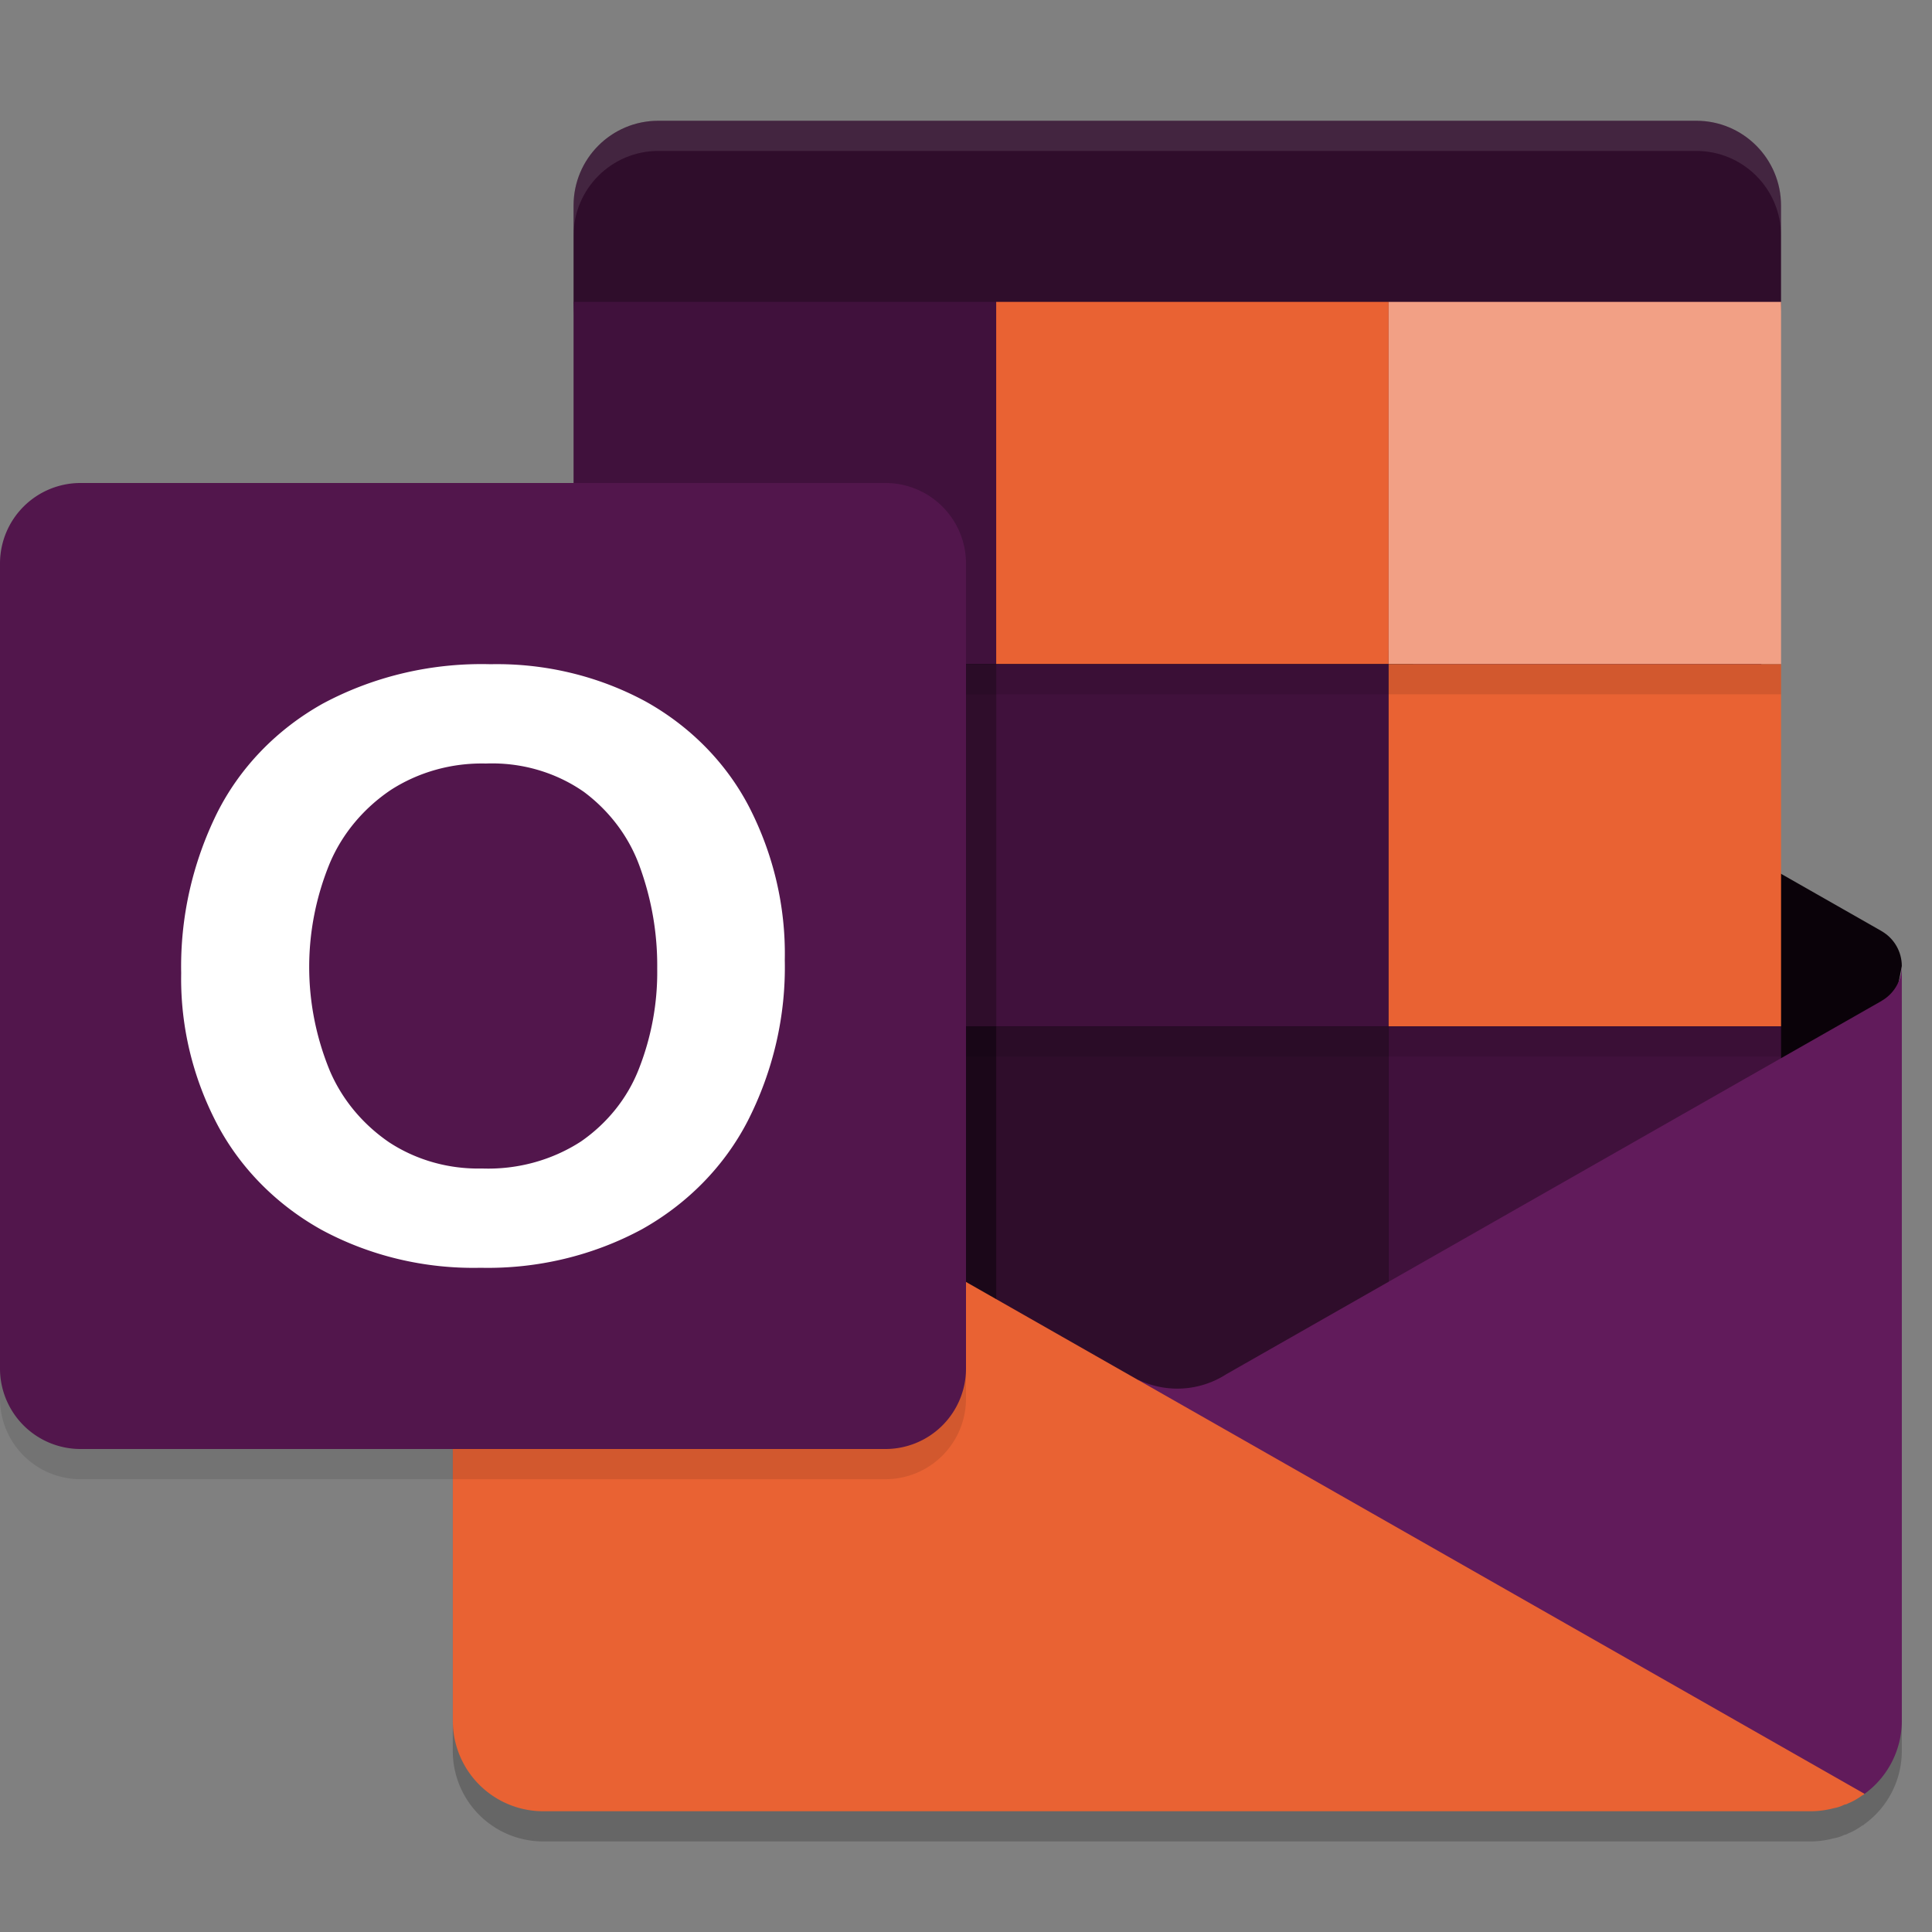 <svg xmlns="http://www.w3.org/2000/svg" width="64" height="64" version="1.1">
 <rect width="100%" height="100%" fill="#808080" stroke="none"/>
 <path style="opacity:0.2" d="m 63,33 a 1.332,1.332 0 0 1 -0.668,1.152 v 0.004 l -0.023,0.012 -0.008,0.004 -21.676,12.352 a 2.993,2.993 0 0 1 -2.922,0.18 l 0.016,0.023 -22.02,-12.547 v -0.02 h -0.02 l -0.059,-0.039 a 1.301,1.301 0 0 1 -0.621,-1.086 v 24.965 a 2.996,2.996 0 0 0 3,3 h 42 a 3.005,3.005 0 0 0 0.738,-0.102 1.274,1.274 0 0 0 0.363,-0.117 0.284,0.284 0 0 0 0.117,-0.043 2.095,2.095 0 0 0 0.461,-0.258 c 0.04,-0.02 0.062,-0.019 0.082,-0.059 v 0.008 A 2.995,2.995 0 0 0 63,58 Z"/>
 <path style="fill:#2f0d2b" d="M 56.191,4 H 21.808 c -1.551,8e-7 -2.808,1.257 -2.808,2.808 v 3.192 l 1.429,27.6 h 18.571 l 18.571,-1.4 1.428,-26.2 V 6.808 C 58.999,5.257 57.742,4 56.191,4 Z"/>
 <path style="fill:#0a0209" d="M 62.3,34.811 C 62.593,33.89 62.827,32.952 63,32.001 c -8.3e-5,-0.476 -0.254,-0.916 -0.667,-1.154 v -9.62e-4 l -0.026,-0.015 -0.008,-0.005 -21.675,-12.348 c -0.094,-0.061 -0.191,-0.116 -0.291,-0.166 v -1.19e-4 c -0.84,-0.417 -1.827,-0.417 -2.667,0 l -1.2e-4,1.19e-4 c -0.1,0.05 -0.197,0.105 -0.291,0.166 l -21.676,12.348 -0.008,0.005 -0.025,0.015 v 9.6e-4 c -0.412,0.238 -0.667,0.678 -0.667,1.154 0.173,0.951 0.407,1.889 0.7,2.81 L 38.684,51.621 Z"/>
 <path style="fill:#40113c" d="M 19,10 H 33 V 22 H 19 Z"/>
 <path style="fill:#e96233" d="M 33,10 H 46 V 22 H 33 Z"/>
 <path style="fill:#f2a085" d="M 46,10 H 59 V 22 H 46 Z"/>
 <path style="fill:#2f0d2b" d="m 19,22 h 14 v 12 H 19 Z"/>
 <path style="fill:#40113c" d="M 33,22 H 46 v 12 H 33 Z"/>
 <path style="fill:#e96233" d="m 46,22 h 13 v 12 H 46 Z"/>
 <path style="fill:#1b0719" d="M 19,34 H 33 V 47.4 H 19 Z"/>
 <path style="fill:#2f0d2b" d="M 33,34 H 46 V 47.4 H 33 Z"/>
 <path style="fill:#40113c" d="M 46,34 H 59 V 47.4 H 46 Z"/>
 <rect style="opacity:0.1" width="40" height="1" x="19" y="34"/>
 <path style="fill:#611b5b" d="m 62.333,33.154 v 9.8e-4 l -0.026,0.015 -0.007,0.004 L 40.624,45.522 a 2.993,2.993 0 0 1 -2.921,0.182 l 7.549,10.122 16.508,3.594 -6.02e-4,0.009 A 2.995,2.995 0 0 0 63,57 V 32 a 1.332,1.332 0 0 1 -0.667,1.153 z"/>
 <path style="fill:#e96233" d="m 15.7,33.18 v -0.02 h -0.02 l -0.06,-0.04 a 1.301,1.301 0 0 1 -0.62,-1.12 v 25 a 2.996,2.996 0 0 0 3,3 h 42 a 3.005,3.005 0 0 0 0.74,-0.1 1.274,1.274 0 0 0 0.36,-0.12 0.284,0.284 0 0 0 0.12,-0.04 2.095,2.095 0 0 0 0.46,-0.26 c 0.04,-0.02 0.06,-0.02 0.08,-0.06 z"/>
 <path style="opacity:0.1" d="M 2.667,17 H 29.333 a 2.667,2.667 0 0 1 2.667,2.667 V 46.333 A 2.667,2.667 0 0 1 29.333,49 H 2.667 A 2.667,2.667 0 0 1 0,46.333 V 19.666 a 2.667,2.667 0 0 1 2.667,-2.667 z"/>
 <rect style="opacity:0.1" width="40" height="1" x="19" y="22"/>
 <path style="fill:#52164c" d="M 2.667,16 H 29.333 a 2.667,2.667 0 0 1 2.667,2.667 V 45.333 A 2.667,2.667 0 0 1 29.333,48 H 2.667 A 2.667,2.667 0 0 1 0,45.333 V 18.667 a 2.667,2.667 0 0 1 2.667,-2.667 z"/>
 <path style="fill:#ffffff" d="m 7.188,26.938 a 8.914,8.36 0 0 1 3.5,-3.627 10.585,9.927 0 0 1 5.563,-1.308 9.842,9.231 0 0 1 5.146,1.24 8.824,8.275 0 0 1 3.407,3.465 11.931,11.19 0 0 1 1.193,5.096 12.58,11.799 0 0 1 -1.229,5.332 A 9.037,8.475 0 0 1 21.261,40.723 10.231,9.595 0 0 1 15.921,41.997 10.08,9.454 0 0 1 10.66,40.744 8.963,8.406 0 0 1 7.21,37.272 11.637,10.914 0 0 1 6.002,32.237 12.908,12.106 0 0 1 7.188,26.938 Z m 3.73,8.514 a 5.791,5.431 0 0 0 1.969,2.386 5.141,4.821 0 0 0 3.076,0.87 5.4,5.064 0 0 0 3.285,-0.897 5.549,5.204 0 0 0 1.912,-2.393 9.861,9.248 0 0 0 0.611,-3.33 10.793,10.122 0 0 0 -0.575,-3.37 5.689,5.336 0 0 0 -1.847,-2.481 5.089,4.773 0 0 0 -3.256,-0.944 5.315,4.984 0 0 0 -3.148,0.876 5.843,5.48 0 0 0 -2.012,2.406 10.181,9.548 0 0 0 -0.015,6.876 z"/>
 <path style="opacity:0.1;fill:#ffffff" d="M 21.809 4 C 20.258 4 19 5.258 19 6.809 L 19 7.809 C 19 6.258 20.258 5 21.809 5 L 56.191 5 C 57.742 5 59 6.258 59 7.809 L 59 6.809 C 59 5.258 57.742 4 56.191 4 L 21.809 4 z"/>
</svg>

